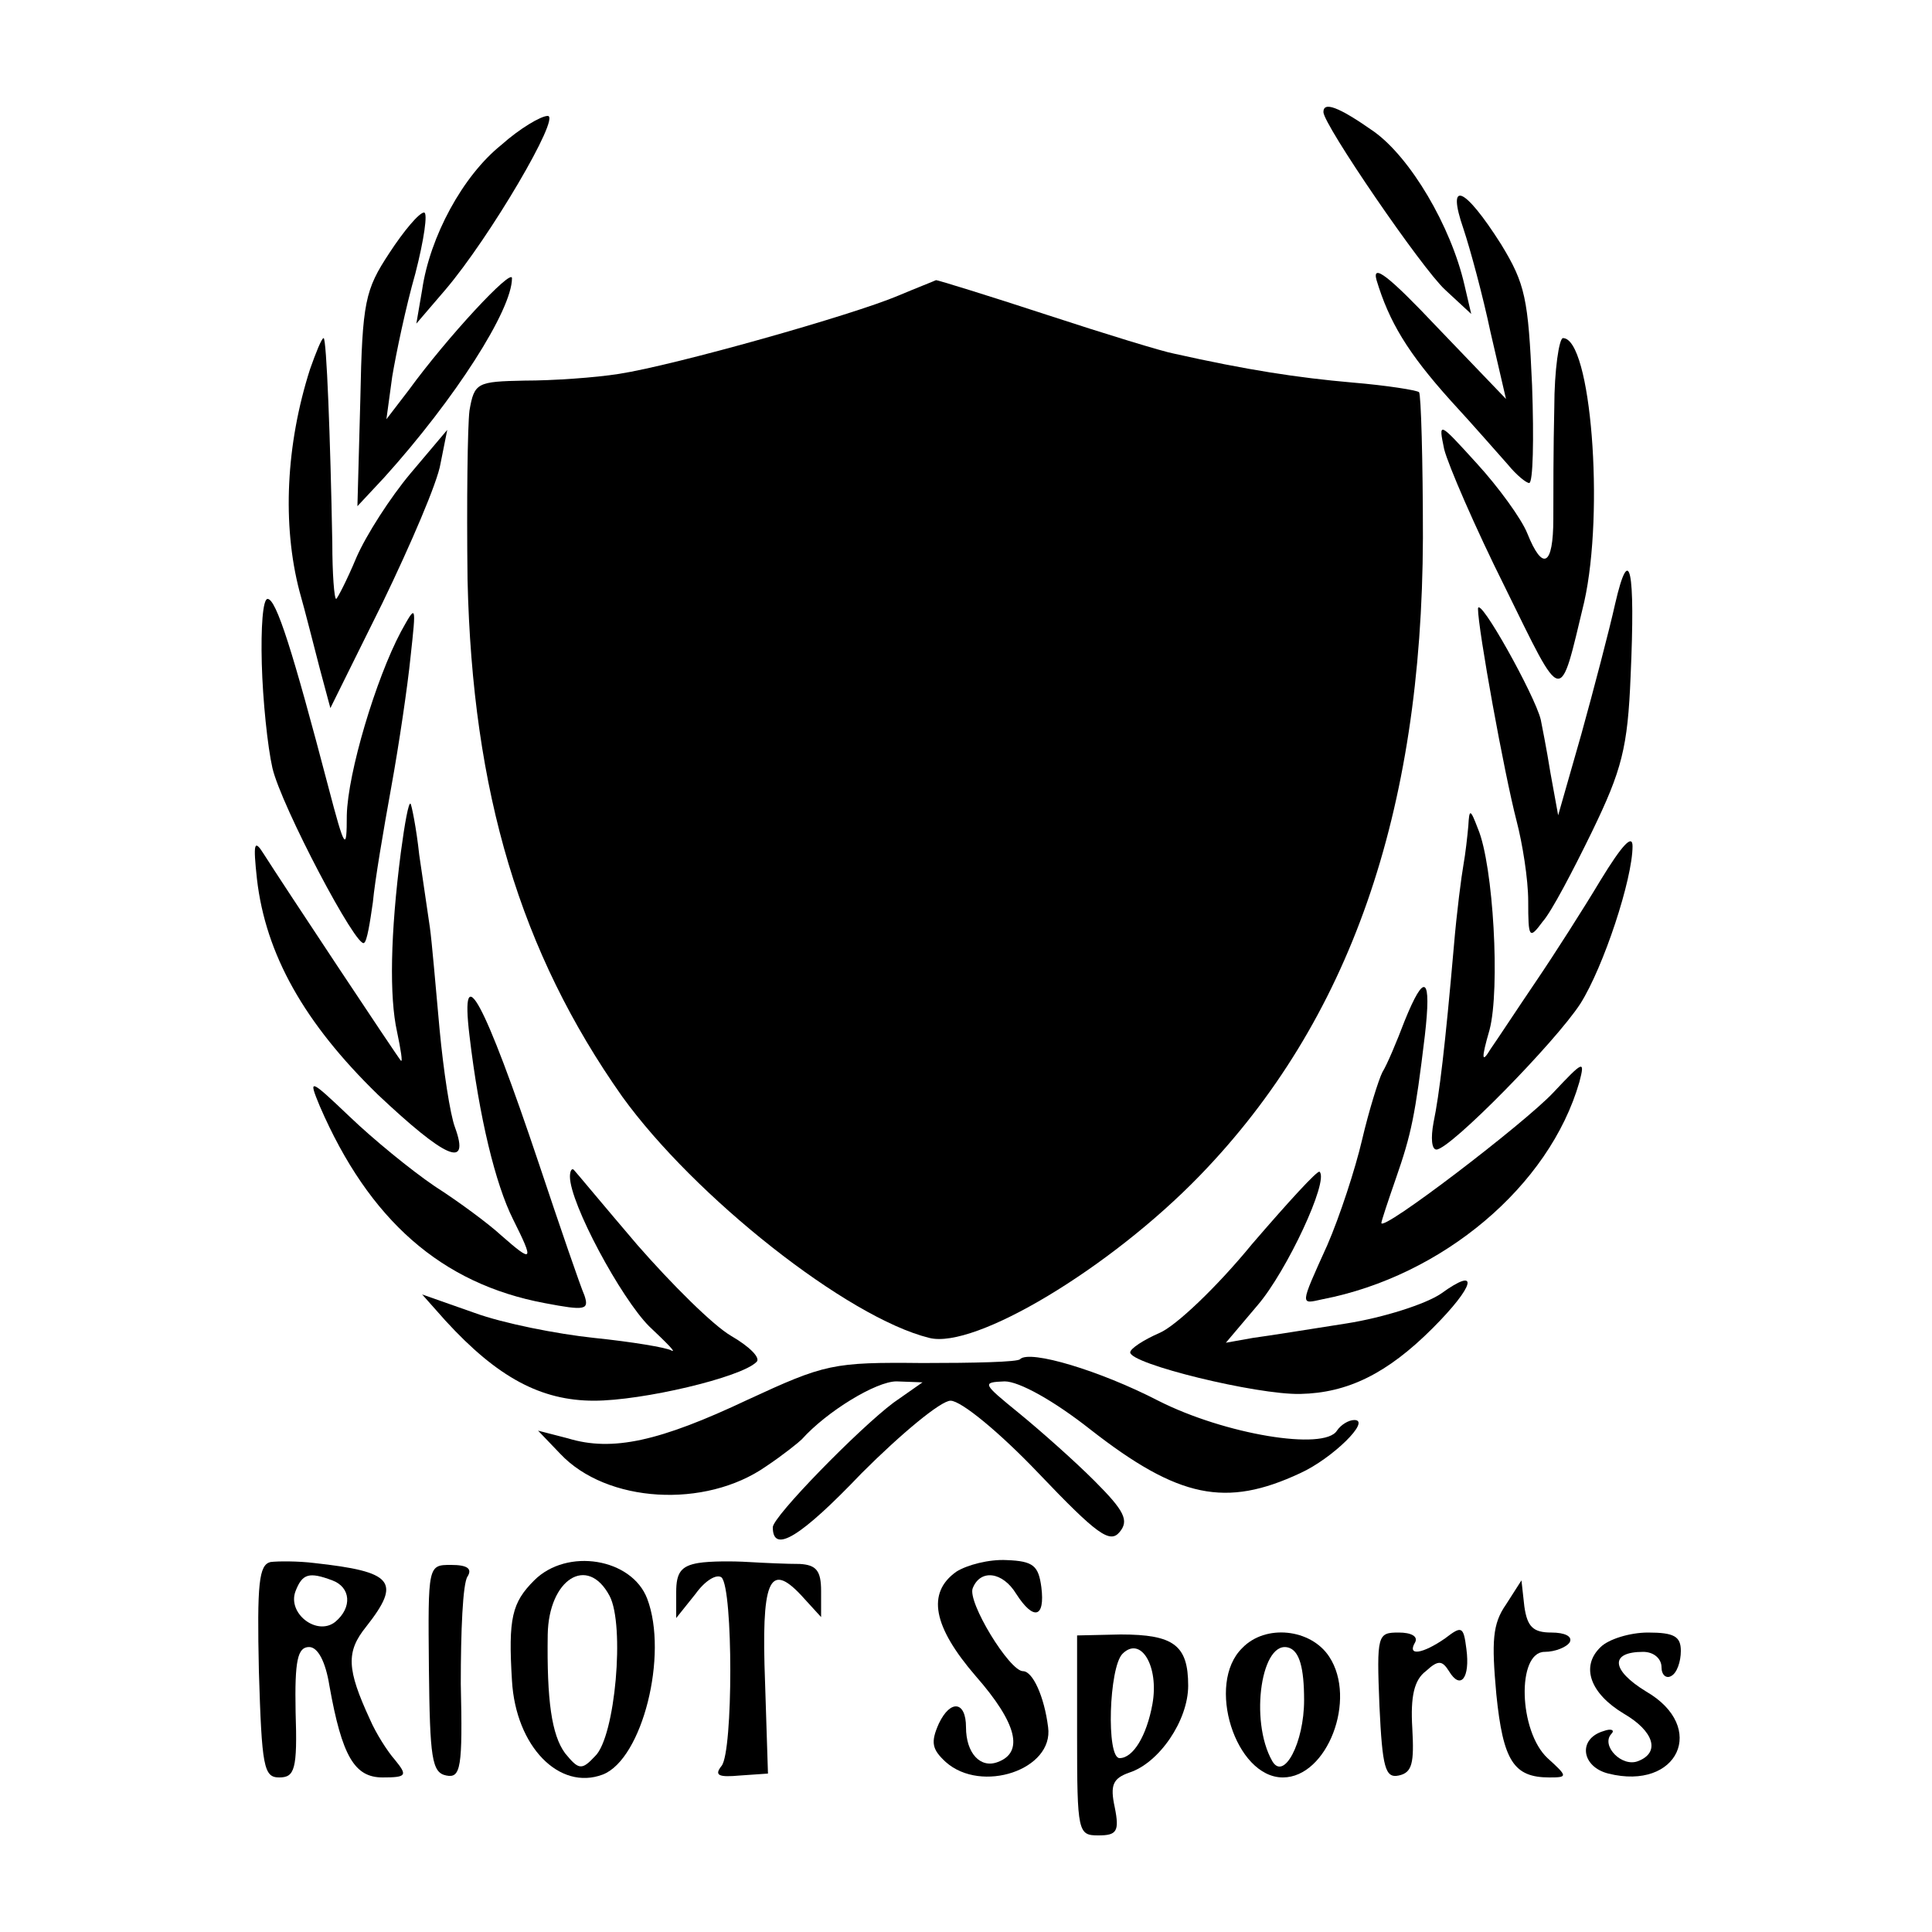 <?xml version="1.0" standalone="no"?>
<!DOCTYPE svg PUBLIC "-//W3C//DTD SVG 20010904//EN"
 "http://www.w3.org/TR/2001/REC-SVG-20010904/DTD/svg10.dtd">
<svg version="1.0" xmlns="http://www.w3.org/2000/svg"
 width="200pt" height="200pt" viewBox="0 0 200 200"
 preserveAspectRatio="xMidYMid meet">
<g transform="translate(0,200) scale(0.1,-0.1)"
fill="#000000" stroke="none">
<path d="M1370 1884 c0 -13 102 -162 126 -184 l27 -25 -7 30 c-14 61 -56 132
-94 159 -37 26 -52 31 -52 20z"/>
<path d="M519 1850 c-40 -32 -74 -95 -82 -150 l-6 -35 30 35 c46 54 120 180
106 180 -7 0 -29 -13 -48 -30z"/>
<path d="M1515 1763 c7 -21 20 -69 28 -107 l16 -69 -71 74 c-50 53 -68 67 -63
49 13 -43 32 -75 77 -125 24 -26 50 -56 59 -66 9 -11 19 -19 22 -19 4 0 5 45
3 101 -4 90 -7 105 -32 146 -38 60 -57 68 -39 16z"/>
<path d="M403 1738 c-25 -38 -28 -50 -30 -152 l-3 -110 28 30 c73 81 132 173
132 206 0 11 -67 -61 -107 -116 l-23 -30 6 44 c4 24 14 72 24 107 9 35 13 63
9 63 -5 0 -21 -19 -36 -42z"/>
<path d="M930 1694 c-47 -20 -231 -72 -289 -81 -25 -4 -69 -7 -98 -7 -49 -1
-52 -2 -57 -31 -2 -16 -3 -95 -2 -175 5 -221 55 -386 160 -535 75 -104 233
-229 318 -250 47 -12 187 72 280 168 155 160 230 375 231 660 0 81 -2 149 -4
151 -2 2 -33 7 -69 10 -57 5 -109 13 -185 30 -11 2 -70 20 -131 40 -61 20
-113 36 -115 36 -2 -1 -20 -8 -39 -16z"/>
<path d="M321 1618 c-25 -78 -29 -161 -11 -230 6 -21 15 -57 21 -80 l11 -41
54 109 c29 60 57 125 60 144 l7 35 -38 -45 c-21 -25 -46 -64 -56 -87 -10 -24
-20 -43 -21 -43 -2 0 -4 26 -4 58 -2 109 -6 212 -9 212 -2 0 -8 -15 -14 -32z"/>
<path d="M1609 1578 c-1 -40 -1 -92 -1 -115 0 -49 -11 -55 -27 -15 -6 15 -30
48 -52 72 -40 44 -40 44 -34 15 4 -16 32 -81 63 -143 61 -124 56 -123 82 -15
21 94 7 273 -22 273 -4 0 -9 -33 -9 -72z"/>
<path d="M1672 1375 c-6 -27 -22 -88 -35 -135 l-24 -84 -8 44 c-4 25 -9 50
-10 55 -6 25 -64 129 -65 115 0 -21 27 -170 40 -220 6 -23 12 -60 12 -83 0
-38 1 -40 15 -21 9 10 31 52 51 93 31 64 37 87 40 161 5 111 -1 140 -16 75z"/>
<path d="M271 1313 c1 -38 6 -86 11 -108 9 -39 88 -189 95 -181 3 2 6 21 9 42
2 22 11 75 19 119 8 44 17 105 20 135 6 55 6 55 -10 26 -26 -49 -55 -146 -56
-190 0 -38 -2 -36 -19 29 -37 141 -54 195 -63 195 -5 0 -7 -30 -6 -67z"/>
<path d="M415 1118 c-11 -85 -12 -150 -4 -186 4 -19 6 -32 4 -30 -3 3 -123
184 -142 214 -10 16 -11 11 -7 -26 9 -78 49 -149 125 -223 70 -66 96 -78 80
-34 -5 13 -12 59 -16 102 -4 44 -8 91 -10 105 -2 14 -7 48 -11 75 -3 28 -8 52
-9 53 -2 2 -6 -20 -10 -50z"/>
<path d="M1520 1145 c-1 -11 -3 -29 -5 -40 -2 -11 -7 -49 -10 -85 -9 -103 -15
-153 -21 -182 -3 -16 -2 -28 3 -28 14 0 123 111 149 151 24 38 54 129 54 163
0 13 -11 1 -33 -35 -18 -30 -48 -77 -67 -105 -19 -28 -40 -60 -47 -70 -9 -15
-10 -11 -1 20 11 42 4 170 -12 208 -8 21 -9 21 -10 3z"/>
<path d="M1454 943 c-8 -21 -18 -45 -23 -53 -4 -8 -14 -40 -21 -70 -7 -30 -23
-79 -36 -109 -29 -64 -28 -61 -5 -56 124 24 235 117 266 225 6 23 4 22 -27
-11 -30 -32 -178 -145 -178 -135 0 2 7 23 15 46 16 46 20 65 30 148 7 61 0 67
-21 15z"/>
<path d="M486 928 c10 -85 27 -154 45 -190 22 -44 21 -46 -12 -17 -13 12 -44
35 -69 51 -25 17 -64 49 -88 72 -42 40 -43 40 -31 11 51 -118 126 -184 233
-204 42 -8 46 -7 41 8 -4 9 -25 70 -47 136 -57 170 -82 216 -72 133z"/>
<path d="M590 782 c0 -28 53 -126 82 -155 18 -17 29 -28 23 -25 -5 3 -41 9
-80 13 -38 4 -94 15 -124 26 l-54 19 24 -27 c54 -59 99 -83 154 -83 50 0 152
24 168 40 5 4 -7 16 -26 27 -19 11 -62 54 -97 94 -35 41 -64 76 -66 78 -2 2
-4 -1 -4 -7z"/>
<path d="M1296 712 c-36 -44 -79 -85 -96 -92 -16 -7 -30 -16 -30 -20 0 -12
131 -44 176 -43 49 1 90 21 137 68 44 44 49 65 9 36 -16 -11 -60 -25 -98 -31
-38 -6 -82 -13 -97 -15 l-28 -5 33 39 c30 35 74 129 64 138 -2 2 -33 -32 -70
-75z"/>
<path d="M1056 593 c-2 -3 -48 -4 -101 -4 -93 1 -101 -1 -181 -38 -91 -43
-140 -54 -186 -40 l-31 8 23 -24 c48 -51 150 -57 213 -13 18 12 34 25 37 28
26 29 77 60 98 60 l27 -1 -30 -21 c-36 -27 -125 -118 -125 -129 0 -28 29 -10
92 56 41 41 82 75 92 75 11 0 51 -33 91 -75 61 -64 74 -73 84 -61 10 12 5 22
-26 53 -21 21 -56 52 -78 70 -38 31 -39 32 -15 33 15 0 51 -20 89 -50 91 -71
140 -81 217 -45 33 15 74 55 56 55 -6 0 -14 -5 -18 -11 -13 -21 -116 -4 -185
31 -60 31 -133 53 -143 43z"/>
<path d="M280 383 c-12 -3 -14 -22 -12 -113 3 -99 5 -110 21 -110 16 0 19 8
17 68 -1 53 2 67 14 67 9 0 17 -15 21 -40 13 -73 26 -95 55 -95 25 0 26 2 13
18 -8 9 -20 28 -26 42 -24 52 -25 70 -4 96 37 47 28 57 -54 66 -16 2 -37 2
-45 1z m64 -19 c19 -7 21 -28 3 -43 -19 -15 -50 9 -41 32 7 18 14 20 38 11z"/>
<path d="M553 364 c-23 -23 -27 -39 -23 -104 4 -68 49 -114 94 -97 41 16 68
124 46 182 -16 42 -83 53 -117 19z m78 -16 c16 -30 6 -146 -15 -166 -14 -15
-17 -14 -31 3 -14 19 -19 55 -18 123 1 57 41 83 64 40z"/>
<path d="M723 382 c-18 -3 -23 -10 -23 -30 l0 -27 20 25 c10 14 22 21 27 17
12 -12 12 -180 0 -195 -8 -10 -3 -12 19 -10 l29 2 -3 94 c-4 105 4 126 37 91
l21 -23 0 27 c0 21 -5 27 -22 28 -13 0 -36 1 -53 2 -16 1 -40 1 -52 -1z"/>
<path d="M990 373 c-31 -22 -24 -57 20 -108 43 -49 50 -79 23 -89 -18 -7 -33
9 -33 36 0 27 -16 29 -28 4 -9 -20 -7 -27 7 -40 37 -33 112 -8 106 36 -4 32
-16 58 -26 58 -14 0 -58 72 -52 86 8 20 31 17 45 -6 18 -28 30 -25 26 7 -3 22
-8 27 -36 28 -18 1 -41 -5 -52 -12z"/>
<path d="M444 273 c1 -93 3 -108 18 -111 15 -3 17 8 15 95 0 54 2 104 7 111 5
8 0 12 -17 12 -24 0 -24 0 -23 -107z"/>
<path d="M1559 339 c-14 -20 -15 -38 -10 -93 7 -69 18 -86 55 -86 19 0 19 1
-2 20 -30 28 -32 110 -3 110 11 0 23 5 26 10 3 6 -5 10 -19 10 -19 0 -25 6
-28 27 l-3 27 -16 -25z"/>
<path d="M1496 304 c-23 -16 -40 -19 -31 -4 3 6 -4 10 -17 10 -22 0 -23 -2
-20 -76 3 -64 6 -75 20 -72 14 3 16 13 14 49 -2 33 2 50 14 59 13 12 17 11 24
0 12 -20 22 -7 18 23 -3 24 -5 24 -22 11z"/>
<path d="M1115 203 c0 -100 1 -103 22 -103 19 0 22 4 17 29 -5 23 -2 30 15 36
31 10 61 54 61 90 0 42 -15 53 -70 53 l-45 -1 0 -104z m78 33 c-6 -33 -20 -56
-34 -56 -14 0 -11 94 3 108 19 19 38 -13 31 -52z"/>
<path d="M1286 294 c-38 -37 -7 -134 42 -134 46 0 77 81 48 125 -19 29 -66 34
-90 9z m64 -54 c0 -44 -21 -84 -33 -63 -24 42 -11 128 18 117 10 -4 15 -20 15
-54z"/>
<path d="M1657 295 c-21 -20 -11 -48 24 -69 31 -18 38 -40 15 -49 -17 -7 -39
16 -28 28 4 4 0 6 -8 3 -27 -8 -23 -37 5 -44 72 -18 103 48 39 85 -36 22 -38
41 -3 41 11 0 19 -7 19 -16 0 -8 5 -12 10 -9 6 3 10 15 10 26 0 15 -7 19 -34
19 -19 0 -41 -7 -49 -15z"/>
</g>
</svg>
